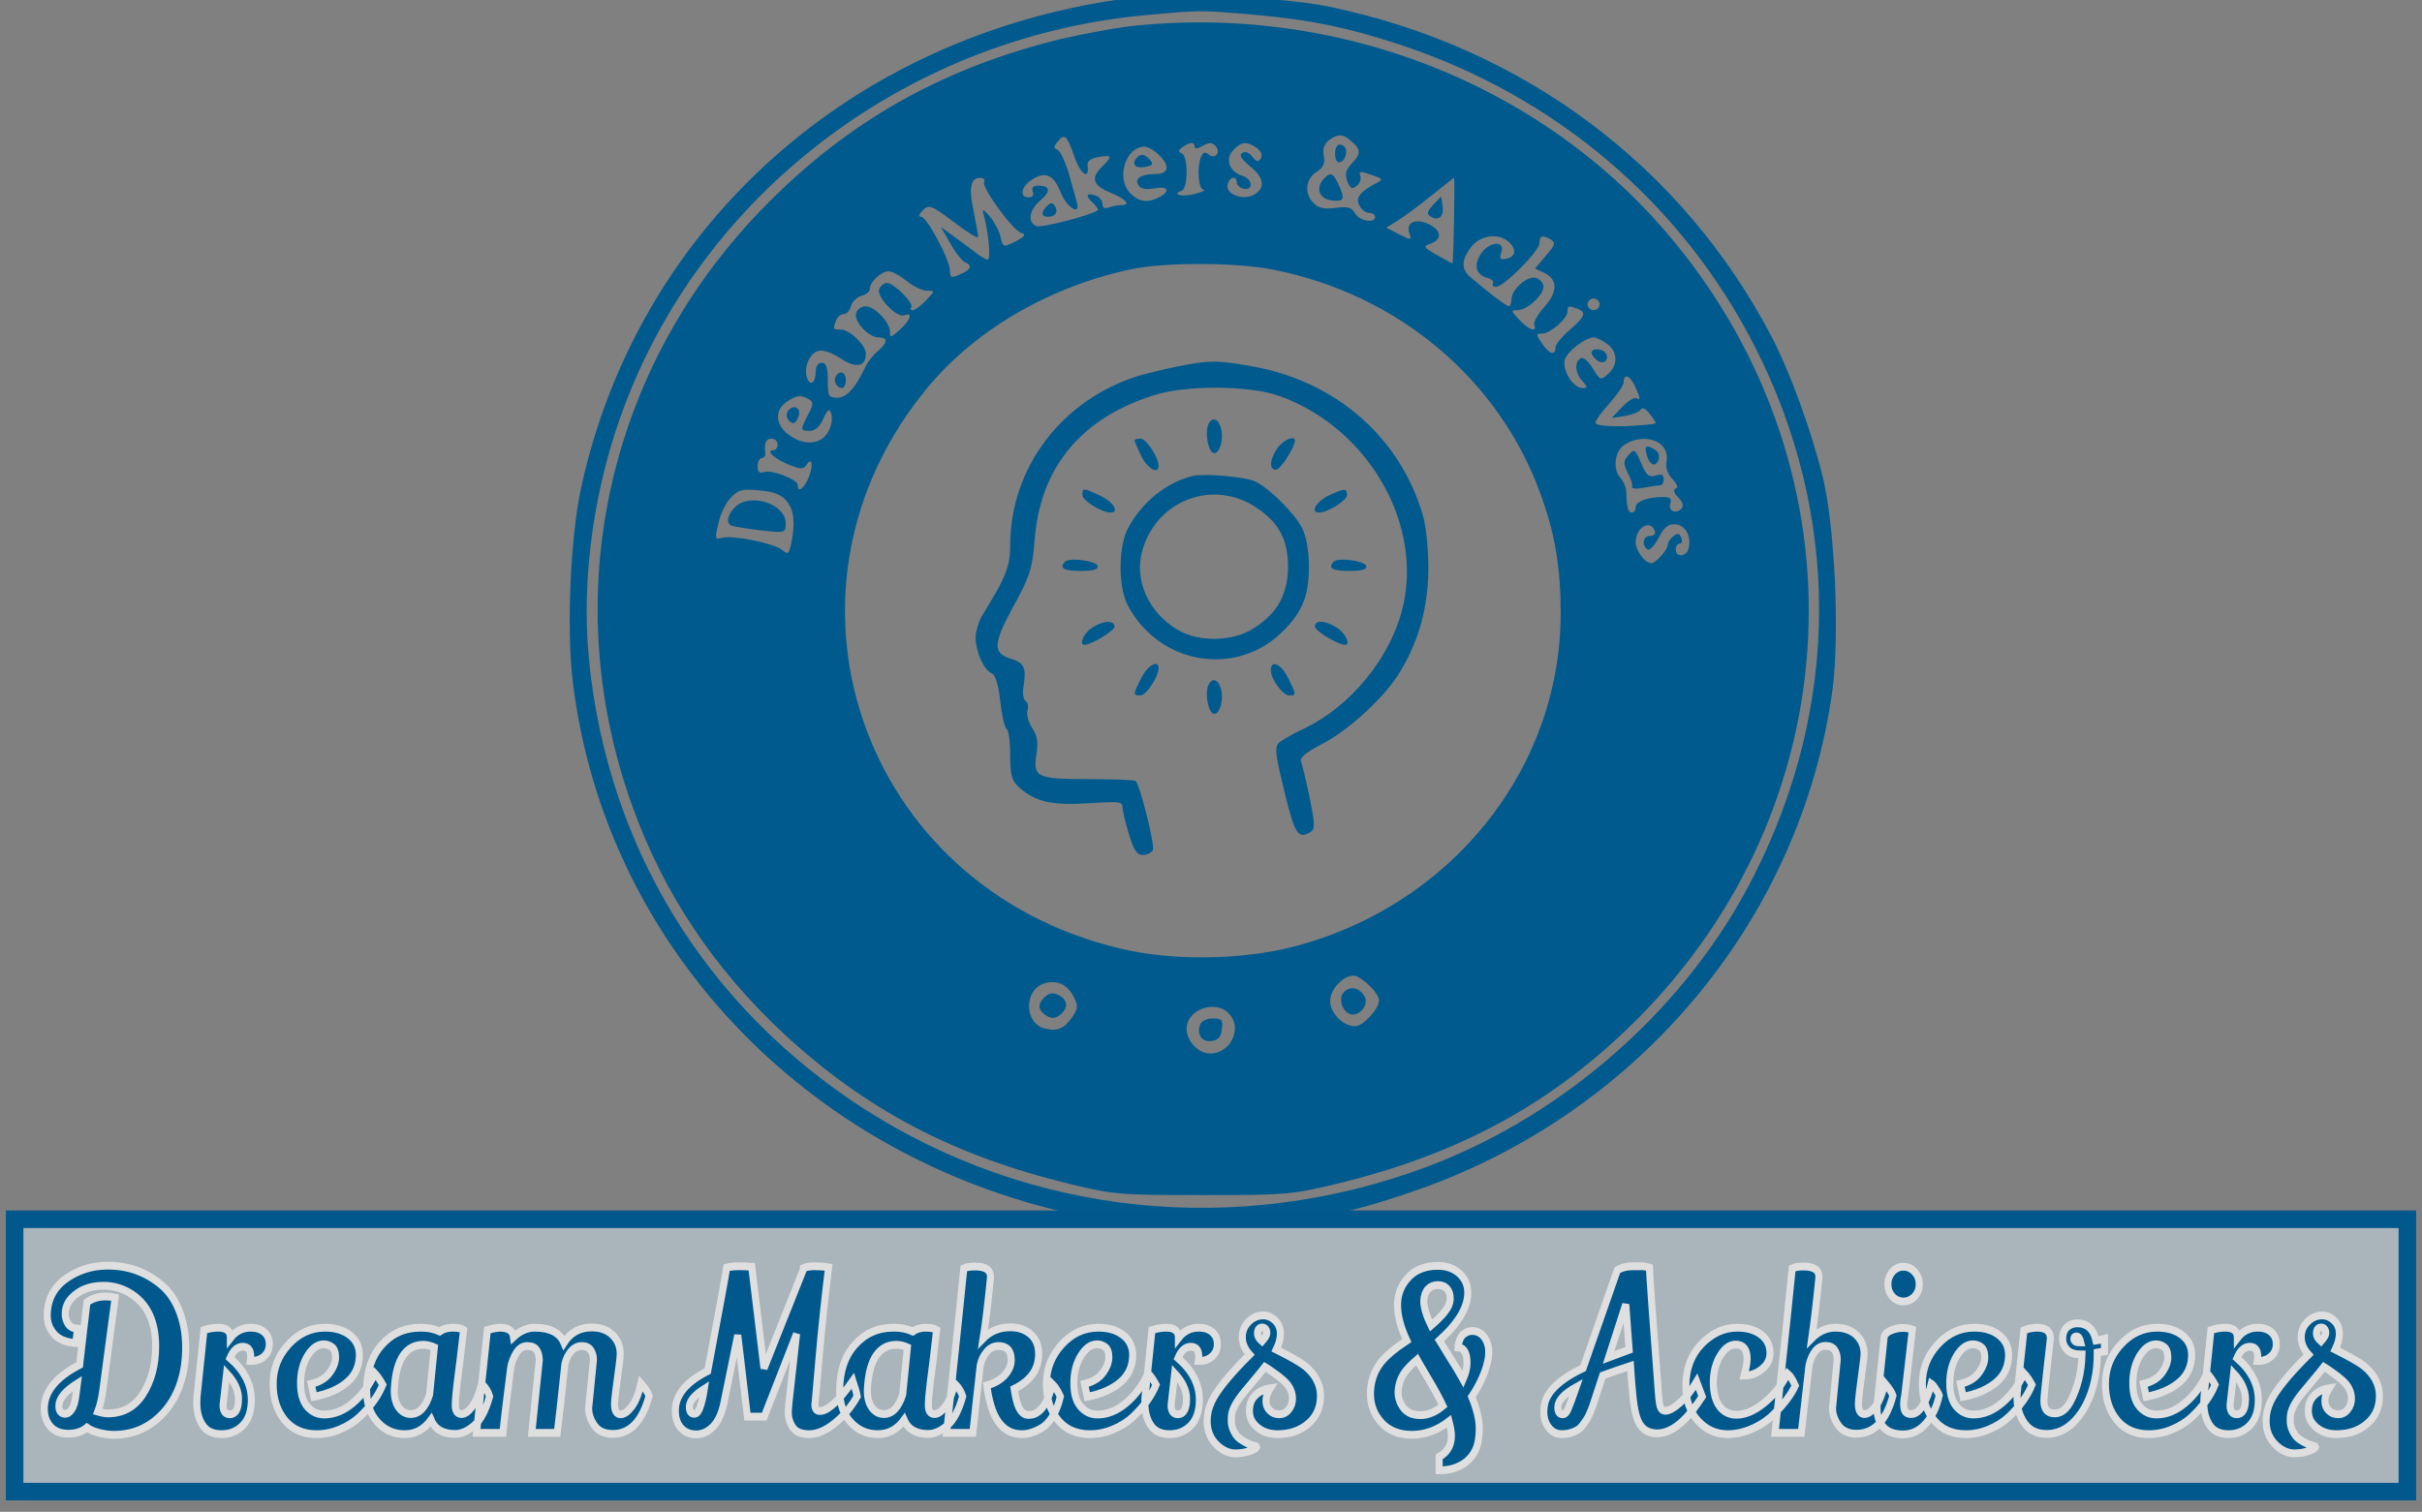<?xml version="1.0" encoding="utf-8"?>
<svg viewBox="0 0 827.605 516.692" xmlns="http://www.w3.org/2000/svg">
  <rect x="0" y="0" width="827.605" height="516.692" fill="#808080" stroke="none"/>
  <g transform="matrix(0.137, 0, 0, -0.133, 47.904, 560.872)" fill="#000000" stroke="none" style="">
    <path d="M2419 4215 c-668 -109 -1180 -595 -1319 -1250 -27 -128 -37 -365 -21 -500 79 -672 577 -1217 1249 -1368 84 -18 128 -21 322 -21 249 -1 324 10 512 75 568 195 980 699 1059 1294 18 142 6 415 -24 545 -29 121 -81 268 -126 358 -223 442 -622 749 -1106 852 -131 28 -419 36 -546 15z m350 -35 c146 -13 241 -33 371 -77 390 -132 705 -408 887 -776 215 -435 214 -922 -3 -1362 -164 -334 -468 -612 -814 -746 -472 -182 -988 -127 -1405 149 -396 263 -641 676 -686 1158 -19 208 13 443 90 651 205 557 719 950 1308 1002 128 12 128 12 252 1z" style="fill: rgb(0, 90, 142);"/>
    <path d="M2463 4149 c-39 -5 -116 -20 -170 -33 -280 -71 -507 -199 -708 -401 -414 -414 -551 -1014 -358 -1568 78 -225 204 -419 379 -587 206 -196 423 -313 715 -386 108 -27 126 -28 329 -28 203 0 221 1 330 28 308 76 540 206 747 417 541 552 582 1406 95 2010 -323 401 -838 609 -1359 548z m-132 -337 c15 -44 37 -58 32 -21 -2 11 7 19 25 22 36 7 38 3 13 -22 -31 -31 -26 -50 19 -69 40 -17 52 -32 26 -32 -8 0 -21 -3 -30 -6 -10 -4 -16 -1 -16 9 0 8 -7 18 -16 21 -24 9 -28 1 -8 -18 9 -9 15 -18 13 -19 -20 -14 -141 -46 -153 -41 -24 9 -19 41 9 66 27 23 25 38 -5 38 -13 0 -17 -5 -14 -15 4 -9 0 -15 -10 -15 -24 0 -19 28 9 46 33 22 54 12 72 -36 16 -39 50 -58 39 -22 -2 9 -12 43 -20 74 -9 31 -22 58 -29 61 -9 3 -9 8 2 21 17 21 22 16 42 -42z m691 41 c23 -20 23 -32 -1 -57 -14 -16 -17 -27 -10 -45 7 -19 12 -21 24 -11 7 6 11 18 8 26 -4 11 0 12 27 2 29 -10 31 -12 14 -21 -41 -22 -54 -39 -43 -58 5 -11 16 -19 24 -19 8 0 15 -4 15 -10 0 -18 -39 -11 -50 9 -8 15 -17 18 -48 14 -28 -4 -43 -1 -55 12 -24 24 -21 62 7 80 17 12 22 22 18 42 -3 18 1 30 13 40 24 17 35 17 57 -4z m-392 -13 c0 -6 8 -5 20 2 15 9 22 10 31 1 16 -16 1 -37 -16 -23 -9 8 -14 6 -19 -6 -11 -28 -7 -84 7 -85 6 0 -3 -5 -22 -10 -31 -9 -61 -2 -33 8 7 3 12 22 12 48 0 25 -5 45 -12 48 -10 4 -9 8 2 16 19 14 30 14 30 1z m155 -3 c11 -9 15 -19 10 -27 -6 -10 -11 -9 -21 4 -7 11 -18 15 -25 10 -9 -5 -3 -15 20 -35 34 -28 38 -54 10 -72 -26 -16 -71 0 -67 24 3 21 23 27 23 7 0 -7 8 -14 18 -16 24 -5 22 25 -3 33 -33 10 -45 43 -24 66 20 22 34 24 59 6z m-245 -17 c29 -29 26 -50 -7 -50 -37 0 -54 -12 -43 -29 5 -9 18 -12 39 -8 35 7 42 -7 12 -23 -29 -15 -49 -12 -71 10 -37 37 -13 120 35 120 8 0 24 -9 35 -20z m-435 -70 c-8 -13 73 -128 94 -132 11 -3 7 -9 -15 -21 -32 -16 -32 -16 -38 11 -3 15 -15 38 -26 52 -18 21 -21 22 -16 5 12 -47 18 -115 10 -115 -5 0 -20 9 -34 21 -14 11 -38 29 -54 41 l-29 22 24 -43 c13 -24 30 -46 37 -48 19 -8 14 -19 -13 -31 -22 -10 -25 -9 -25 8 0 29 -58 140 -72 140 -8 0 -6 6 4 17 16 15 21 13 78 -31 33 -26 60 -43 60 -38 0 5 -5 34 -11 65 -13 62 -8 87 16 87 9 0 13 -5 10 -10z m1172 -100 c-1 -60 -3 -110 -4 -110 -1 0 -18 10 -39 22 -34 20 -35 22 -15 29 28 11 27 33 -3 49 -33 17 -59 7 -51 -21 7 -20 6 -20 -25 -4 l-32 17 28 18 c16 10 54 39 84 64 30 25 56 46 57 46 1 0 1 -49 0 -110z m138 -56 c19 -19 15 -38 -9 -42 -14 -3 -17 1 -11 17 10 31 -30 28 -51 -4 -19 -29 -12 -55 16 -62 11 -3 17 -9 14 -14 -3 -5 1 -9 8 -9 19 0 108 92 108 112 0 20 8 22 29 9 12 -8 9 -15 -13 -41 l-27 -33 23 -11 c34 -17 34 -49 0 -88 -16 -18 -27 -39 -25 -45 8 -21 -12 -15 -37 12 -21 23 -22 25 -5 25 24 0 65 38 65 61 0 9 -9 19 -19 22 -22 6 -61 -30 -61 -56 0 -9 -3 -17 -6 -17 -6 0 -49 33 -96 75 -24 20 -23 46 3 79 24 30 69 35 94 10z m-588 -70 c312 -64 564 -283 667 -580 35 -100 49 -185 49 -304 -1 -403 -277 -754 -672 -857 -129 -33 -297 -35 -424 -4 -651 157 -905 923 -480 1446 120 147 303 256 504 300 88 19 263 18 356 -1z m-915 -29 c16 -14 39 -25 51 -25 20 0 20 0 -3 -25 -13 -14 -28 -25 -33 -25 -6 0 -7 3 -4 7 9 9 -43 63 -60 63 -8 0 -16 -7 -20 -16 -7 -19 44 -75 63 -67 22 8 16 -11 -11 -37 -23 -21 -25 -22 -25 -5 0 24 -38 65 -61 65 -9 0 -20 -7 -23 -17 -8 -20 30 -63 56 -63 24 0 23 -13 -3 -36 -12 -10 -25 -28 -30 -39 -25 -55 -47 -80 -70 -80 -22 0 -24 4 -24 45 0 33 -4 45 -15 45 -9 0 -15 -9 -15 -22 0 -28 -13 -40 -21 -19 -10 25 4 64 26 71 12 4 33 -3 57 -19 38 -26 63 -22 63 12 0 22 -40 62 -62 62 -20 0 -21 1 -12 24 3 9 12 16 19 16 7 0 15 9 18 21 3 11 15 23 26 26 12 3 21 11 21 18 0 18 28 45 47 45 8 0 28 -11 45 -25z m1728 -60 c0 -8 -7 -15 -15 -15 -8 0 -15 7 -15 15 0 8 7 15 15 15 8 0 15 -7 15 -15z m-56 -11 c24 -9 20 -21 -19 -55 -19 -17 -35 -37 -35 -45 0 -22 -16 -17 -34 11 -15 23 -15 25 1 25 20 0 63 38 63 57 0 15 2 15 24 7z m74 -90 c27 -19 29 -55 3 -78 -18 -17 -20 -16 -37 13 -10 17 -23 30 -29 28 -18 -6 -17 -38 1 -58 15 -17 15 -19 1 -19 -23 0 -50 45 -44 72 6 22 50 57 72 58 6 0 21 -7 33 -16z m70 -109 c14 -31 15 -38 4 -31 -5 3 -21 -7 -36 -23 l-26 -28 32 5 c18 3 36 10 40 16 5 7 12 4 22 -9 9 -11 15 -22 16 -25 0 -3 -34 -6 -75 -8 -51 -1 -75 2 -75 9 0 6 16 29 35 50 19 22 35 46 35 54 0 23 16 18 28 -10z m-2060 -34 c12 -7 11 -14 -2 -39 -20 -40 -20 -42 4 -42 14 0 25 11 34 31 10 24 15 27 19 15 4 -9 2 -27 -3 -40 -15 -41 -62 -48 -104 -15 -32 25 -34 62 -4 83 25 18 37 19 56 7z m-78 -116 c0 -8 -5 -15 -11 -15 -20 0 3 -22 39 -37 28 -12 36 -12 43 -2 14 24 19 3 7 -29 -12 -31 -28 -43 -28 -21 0 14 -66 40 -84 33 -11 -4 -16 0 -16 15 0 12 5 21 10 21 6 0 10 6 9 13 -3 26 2 37 16 37 8 0 15 -7 15 -15z m2205 -2 c10 -10 15 -26 12 -41 -3 -16 2 -33 15 -46 11 -13 15 -22 8 -24 -7 -3 -5 -11 6 -23 13 -14 14 -23 7 -30 -15 -15 -34 -2 -26 16 3 11 -2 15 -18 15 -40 0 -69 -12 -69 -26 0 -8 -4 -14 -10 -14 -9 0 -12 11 -14 58 -1 9 -7 23 -13 30 -21 22 -16 69 9 86 29 21 72 20 93 -1z m-2183 -143 c19 -23 22 -56 12 -109 -6 -28 -8 -30 -23 -17 -20 17 -124 39 -150 31 -18 -5 -18 -3 -9 37 5 24 19 54 31 66 19 21 29 23 71 19 36 -3 55 -11 68 -27z m2166 -78 c2 -7 -3 -12 -12 -12 -18 0 -22 -25 -6 -35 5 -3 17 10 27 29 12 26 23 36 40 36 26 0 43 -31 35 -62 -5 -22 -32 -24 -32 -3 0 8 4 15 10 15 5 0 7 7 4 15 -5 12 -10 13 -20 4 -8 -6 -14 -16 -14 -22 0 -13 -30 -47 -41 -47 -16 0 -39 32 -39 54 0 38 37 60 48 28z m-713 -1167 c14 -13 25 -30 25 -38 0 -23 -40 -67 -60 -67 -30 0 -62 34 -62 65 0 30 32 65 59 65 7 0 25 -11 38 -25z m-737 -29 c12 -23 11 -31 -3 -52 -20 -30 -37 -38 -68 -30 -51 12 -54 96 -5 115 32 12 61 -1 76 -33z m386 -42 c37 -36 7 -104 -45 -104 -30 0 -59 31 -59 64 0 48 70 75 104 40z" style="fill: rgb(0, 90, 142);"/>
    <path d="M2262 3688 c-16 -16 -15 -28 2 -28 19 0 27 13 17 28 -5 9 -10 9 -19 0z" style="fill: rgb(0, 90, 142);"/>
    <path d="M2987 3844 c-11 -11 -8 -44 3 -44 15 0 24 30 13 41 -5 5 -12 6 -16 3z" style="fill: rgb(0, 90, 142);"/>
    <path d="M2950 3755 c-19 -23 -8 -50 23 -53 30 -4 33 4 15 43 -13 29 -21 31 -38 10z" style="fill: rgb(0, 90, 142);"/>
    <path d="M2487 3813 c-16 -16 -6 -30 18 -25 20 3 23 7 14 18 -13 15 -22 17 -32 7z" style="fill: rgb(0, 90, 142);"/>
    <path d="M3225 3691 c-16 -19 -17 -24 -5 -31 19 -12 33 2 28 30 l-3 22 -20 -21z" style="fill: rgb(0, 90, 142);"/>
    <path d="M2585 3275 c-33 -7 -75 -18 -93 -23 -192 -61 -321 -235 -322 -434 0 -45 -7 -69 -31 -115 -18 -32 -35 -62 -39 -68 -4 -5 -11 -24 -15 -42 -7 -35 16 -97 40 -107 8 -3 16 -30 20 -70 4 -37 11 -69 16 -72 5 -3 9 -33 9 -68 0 -52 4 -66 23 -83 41 -37 82 -46 173 -40 72 5 84 4 84 -9 0 -9 7 -40 16 -70 12 -42 20 -54 35 -54 11 0 22 6 25 13 5 13 -32 166 -43 177 -2 3 -56 5 -119 5 -130 0 -138 5 -128 68 4 27 1 45 -11 63 -9 14 -15 35 -12 45 3 10 1 22 -5 25 -6 4 -8 23 -4 43 6 42 0 56 -32 65 -46 15 -45 38 5 133 42 79 48 97 54 174 14 184 115 311 296 370 80 27 239 26 313 -1 225 -82 365 -336 306 -556 -33 -124 -131 -244 -241 -298 -33 -16 -63 -34 -67 -40 -9 -12 -5 -36 19 -136 23 -96 32 -110 62 -91 12 8 11 21 -2 88 -9 44 -19 86 -22 94 -3 9 13 23 52 44 66 34 160 123 196 187 47 80 69 165 70 263 0 50 -6 110 -13 135 -55 200 -215 346 -423 385 -91 17 -110 17 -192 0z" style="fill: rgb(0, 90, 142);"/>
    <path d="M2664 3126 c-9 -22 0 -69 13 -73 15 -5 27 38 18 66 -7 24 -23 27 -31 7z" style="fill: rgb(0, 90, 142);"/>
    <path d="M2480 3085 c0 -2 8 -20 17 -40 16 -33 43 -48 43 -25 0 22 -31 70 -45 70 -8 0 -15 -2 -15 -5z" style="fill: rgb(0, 90, 142);"/>
    <path d="M2836 3065 c-19 -29 -21 -55 -3 -55 11 0 47 58 47 75 0 15 -30 1 -44 -20z" style="fill: rgb(0, 90, 142);"/>
    <path d="M2625 2994 c-66 -17 -126 -67 -161 -134 -25 -48 -25 -153 0 -200 77 -148 263 -183 379 -72 54 52 72 95 72 172 0 40 -6 78 -17 100 -18 37 -79 100 -115 119 -25 13 -128 22 -158 15z m160 -82 c56 -39 78 -82 78 -153 -1 -70 -27 -118 -85 -156 -52 -35 -138 -37 -191 -4 -73 45 -109 129 -87 205 36 129 178 183 285 108z" style="fill: rgb(0, 90, 142);"/>
    <path d="M2350 2945 c0 -14 48 -45 70 -45 23 0 8 27 -25 43 -43 21 -45 21 -45 2z" style="fill: rgb(0, 90, 142);"/>
    <path d="M2963 2943 c-31 -16 -45 -43 -23 -43 22 0 70 31 70 45 0 18 -6 18 -47 -2z" style="fill: rgb(0, 90, 142);"/>
    <path d="M2307 2774 c-16 -17 -4 -24 39 -24 32 0 44 4 42 13 -5 13 -69 22 -81 11z" style="fill: rgb(0, 90, 142);"/>
    <path d="M2977 2774 c-16 -17 -4 -24 39 -24 32 0 44 4 42 13 -5 13 -69 22 -81 11z" style="fill: rgb(0, 90, 142);"/>
    <path d="M2373 2603 c-20 -13 -32 -43 -18 -43 17 0 75 36 75 47 0 17 -30 16 -57 -4z" style="fill: rgb(0, 90, 142);"/>
    <path d="M2930 2607 c0 -11 58 -47 75 -47 15 0 1 30 -20 44 -29 19 -55 21 -55 3z" style="fill: rgb(0, 90, 142);"/>
    <path d="M2497 2475 c-21 -43 -21 -45 -2 -45 14 0 45 48 45 70 0 23 -27 8 -43 -25z" style="fill: rgb(0, 90, 142);"/>
    <path d="M2820 2495 c0 -23 30 -65 46 -65 18 0 18 2 -3 45 -17 36 -43 48 -43 20z" style="fill: rgb(0, 90, 142);"/>
    <path d="M2664 2456 c-9 -22 0 -69 13 -73 15 -5 27 38 18 66 -7 24 -23 27 -31 7z" style="fill: rgb(0, 90, 142);"/>
    <path d="M1735 3250 c-7 -12 2 -30 16 -30 5 0 9 9 9 20 0 21 -15 27 -25 10z" style="fill: rgb(0, 90, 142);"/>
    <path d="M3620 3311 c0 -5 6 -14 14 -20 16 -13 32 2 21 19 -8 12 -35 13 -35 1z" style="fill: rgb(0, 90, 142);"/>
    <path d="M1615 3160 c-7 -11 2 -30 14 -30 5 0 11 9 14 20 5 21 -16 29 -28 10z" style="fill: rgb(0, 90, 142);"/>
    <path d="M3757 3050 c7 -28 22 -35 30 -15 3 10 0 21 -8 26 -22 14 -28 11 -22 -11z" style="fill: rgb(0, 90, 142);"/>
    <path d="M3710 3045 c-11 -13 -10 -21 0 -43 8 -15 13 -31 11 -36 -1 -5 12 -6 30 -2 17 3 35 6 40 6 5 0 9 7 9 16 0 11 -6 14 -20 9 -17 -5 -23 0 -35 29 -17 41 -18 41 -35 21z" style="fill: rgb(0, 90, 142);"/>
    <path d="M1488 2918 c-22 -19 -29 -45 -13 -52 7 -2 41 -8 74 -12 61 -7 61 -6 61 19 0 47 -82 77 -122 45z" style="fill: rgb(0, 90, 142);"/>
    <path d="M3001 1666 c-15 -17 1 -56 23 -56 23 0 41 30 29 48 -14 23 -37 26 -52 8z" style="fill: rgb(0, 90, 142);"/>
    <path d="M2255 1654 c-18 -19 -16 -33 7 -48 12 -7 21 -6 32 3 22 18 20 38 -3 51 -15 7 -24 6 -36 -6z" style="fill: rgb(0, 90, 142);"/>
    <path d="M2644 1585 c-10 -25 4 -47 28 -43 17 2 24 11 26 31 3 23 0 27 -23 27 -14 0 -28 -7 -31 -15z" style="fill: rgb(0, 90, 142);"/>
  </g>
  <rect y="416.703" width="817.605" height="93.085" style="fill: rgba(217, 239, 254, 0.47); stroke-width: 6px; stroke: rgb(0, 88, 141);" x="5"/>
  <path d="M 121.715 400.41 C 121.715 398.417 122.582 396.85 124.315 395.71 C 126.055 394.57 128.055 394 130.315 394 C 133.208 394 135.745 394.83 137.925 396.49 C 139.012 397.33 139.852 398.447 140.445 399.84 C 141.045 401.227 141.345 402.76 141.345 404.44 C 141.345 407.747 140.402 410.437 138.515 412.51 C 136.555 414.617 134.102 415.67 131.155 415.67 C 130.502 415.67 129.808 415.587 129.075 415.42 C 128.348 415.253 127.772 415.03 127.345 414.75 C 126.652 415.27 125.768 415.53 124.695 415.53 C 123.622 415.53 122.788 415.233 122.195 414.64 C 121.595 414.04 121.295 413.273 121.295 412.34 C 121.295 410.14 122.965 408.263 126.305 406.71 C 126.398 405.93 126.535 404.87 126.715 403.53 C 126.888 402.197 127.028 401.12 127.135 400.3 C 127.235 399.48 127.305 398.94 127.345 398.68 C 128.112 398.193 128.998 397.95 130.005 397.95 C 130.472 397.95 130.918 397.997 131.345 398.09 L 129.585 410.04 C 129.418 411.107 129.185 411.993 128.885 412.7 C 129.465 412.853 129.932 412.93 130.285 412.93 C 132.432 412.93 134.092 412.117 135.265 410.49 C 136.478 408.79 137.085 406.737 137.085 404.33 C 137.085 401.25 135.975 399.04 133.755 397.7 C 132.522 396.953 131.168 396.58 129.695 396.58 C 127.808 396.58 126.315 397.093 125.215 398.12 C 124.582 398.693 124.265 399.393 124.265 400.22 C 124.265 400.647 124.395 401.05 124.655 401.43 C 124.915 401.817 125.372 402.037 126.025 402.09 L 125.745 403.91 C 124.385 403.837 123.372 403.46 122.705 402.78 C 122.045 402.1 121.715 401.31 121.715 400.41 Z M 123.365 411.98 C 123.365 412.647 123.682 412.98 124.315 412.98 C 124.582 412.98 124.858 412.81 125.145 412.47 C 125.432 412.123 125.632 411.577 125.745 410.83 L 125.995 409.09 C 124.242 410.083 123.365 411.047 123.365 411.98 ZM 150.561 405.62 C 150.561 404.8 150.184 404.39 149.431 404.39 C 148.677 404.39 148.074 404.873 147.621 405.84 C 149.641 407.427 150.651 409.21 150.651 411.19 C 150.651 412.63 150.247 413.723 149.441 414.47 C 148.641 415.217 147.634 415.59 146.421 415.59 C 145.207 415.59 144.321 415.21 143.761 414.45 C 143.201 413.697 142.921 412.74 142.921 411.58 C 142.921 411.227 142.931 410.967 142.951 410.8 L 143.931 402.26 C 144.604 402.053 145.284 401.95 145.971 401.95 C 147.111 401.95 147.681 402.37 147.681 403.21 L 147.681 403.27 C 148.427 402.39 149.381 401.95 150.541 401.95 C 151.381 401.95 152.034 402.143 152.501 402.53 C 152.967 402.91 153.201 403.417 153.201 404.05 C 153.201 404.683 152.961 405.203 152.481 405.61 C 152.007 406.01 151.387 406.21 150.621 406.21 C 150.581 406.21 150.544 406.21 150.511 406.21 C 150.544 406.003 150.561 405.807 150.561 405.62 Z M 148.831 411.05 C 148.831 409.97 148.271 408.887 147.151 407.8 C 146.811 410.493 146.641 411.847 146.641 411.86 C 146.641 412.647 146.961 413.04 147.601 413.04 C 148.421 413.04 148.831 412.377 148.831 411.05 ZM 159.143 409.15 C 160.303 408.903 161.167 408.437 161.733 407.75 C 162.307 407.057 162.593 406.39 162.593 405.75 C 162.593 405.103 162.42 404.663 162.073 404.43 C 161.727 404.197 161.347 404.08 160.933 404.08 C 160.06 404.08 159.29 404.57 158.623 405.55 C 157.963 406.53 157.633 407.697 157.633 409.05 C 157.633 410.403 157.957 411.41 158.603 412.07 C 159.243 412.737 160.04 413.07 160.993 413.07 C 162.393 413.07 163.737 412.583 165.023 411.61 C 166.31 410.643 167.357 409.373 168.163 407.8 C 168.57 408.193 168.943 408.68 169.283 409.26 C 168.663 410.66 167.57 412.033 166.003 413.38 C 165.223 414.033 164.297 414.563 163.223 414.97 C 162.15 415.383 161.043 415.59 159.903 415.59 C 158.037 415.59 156.56 415.02 155.473 413.88 C 154.32 412.647 153.743 411.07 153.743 409.15 C 153.743 407.223 154.467 405.543 155.913 404.11 C 157.36 402.67 159.09 401.95 161.103 401.95 C 162.543 401.95 163.71 402.263 164.603 402.89 C 165.503 403.517 165.96 404.36 165.973 405.42 C 165.973 406.86 165.4 408.027 164.253 408.92 C 163.107 409.82 161.533 410.447 159.533 410.8 L 159.143 409.15 ZM 179.537 415.56 C 177.824 415.56 176.687 414.963 176.127 413.77 C 175.154 414.983 173.907 415.59 172.387 415.59 C 170.867 415.59 169.587 415.077 168.547 414.05 C 167.514 413.023 166.997 411.67 166.997 409.99 C 166.997 407.543 167.717 405.593 169.157 404.14 C 170.591 402.68 172.411 401.95 174.617 401.95 C 174.671 401.95 174.724 401.95 174.777 401.95 C 175.711 401.95 176.571 402.11 177.357 402.43 C 177.864 402.11 178.474 401.95 179.187 401.95 C 179.907 401.95 180.427 402.043 180.747 402.23 C 180.581 403.61 180.404 404.97 180.217 406.31 C 180.031 407.643 179.897 408.59 179.817 409.15 C 179.651 410.417 179.567 411.33 179.567 411.89 C 179.567 412.637 179.867 413.01 180.467 413.01 C 180.934 413.01 181.427 412.697 181.947 412.07 C 182.474 411.45 182.931 410.467 183.317 409.12 C 183.864 409.607 184.237 410.147 184.437 410.74 C 183.897 412.513 183.171 413.76 182.257 414.48 C 181.344 415.2 180.437 415.56 179.537 415.56 Z M 175.037 404.14 C 173.837 404.14 172.887 404.59 172.187 405.49 C 171.487 406.397 171.074 407.747 170.947 409.54 C 170.927 409.707 170.917 409.867 170.917 410.02 C 170.917 410.933 171.137 411.66 171.577 412.2 C 172.017 412.74 172.581 413.01 173.267 413.01 C 174.447 413.01 175.334 412.18 175.927 410.52 L 176.597 404.47 C 176.057 404.25 175.537 404.14 175.037 404.14 ZM 194.027 415.42 L 190.417 415.42 L 191.477 406.12 C 191.477 405.6 191.353 405.167 191.107 404.82 C 190.853 404.473 190.41 404.3 189.777 404.3 C 189.137 404.3 188.613 404.603 188.207 405.21 C 187.793 405.817 187.53 406.457 187.417 407.13 C 186.763 411.777 186.4 414.54 186.327 415.42 L 182.577 415.42 L 184.117 402.26 C 184.903 402.053 185.5 401.95 185.907 401.95 C 187.087 401.95 187.73 402.343 187.837 403.13 C 188.757 402.343 189.757 401.95 190.837 401.95 C 193.003 401.95 194.383 402.593 194.977 403.88 C 195.897 402.573 197.203 401.92 198.897 401.92 C 200.15 401.92 201.14 402.243 201.867 402.89 C 202.593 403.537 202.957 404.343 202.957 405.31 C 202.957 405.59 202.903 406.087 202.797 406.8 C 202.363 409.6 202.147 411.24 202.147 411.72 C 202.147 412.6 202.437 413.04 203.017 413.04 C 203.503 413.04 204.02 412.717 204.567 412.07 C 205.12 411.43 205.563 410.437 205.897 409.09 C 206.537 409.763 206.92 410.297 207.047 410.69 C 206.08 413.937 204.363 415.56 201.897 415.56 C 200.737 415.56 199.877 415.207 199.317 414.5 C 198.757 413.787 198.477 413.04 198.477 412.26 L 199.157 406.07 C 199.157 405.563 199.023 405.143 198.757 404.81 C 198.497 404.47 198.083 404.3 197.517 404.3 C 196.943 404.3 196.443 404.517 196.017 404.95 C 195.59 405.377 195.29 405.927 195.117 406.6 C 194.557 411.34 194.193 414.28 194.027 415.42 ZM 228.94 394.45 L 228.94 394.31 C 229.333 394.157 229.883 394.08 230.59 394.08 C 231.303 394.08 231.94 394.127 232.5 394.22 C 231.92 398.513 231.467 402.403 231.14 405.89 C 230.813 409.37 230.637 411.203 230.61 411.39 C 230.577 411.577 230.56 411.743 230.56 411.89 C 230.58 412.377 230.813 412.62 231.26 412.62 C 232.38 412.62 233.94 411.333 235.94 408.76 C 236.293 409.747 236.5 410.407 236.56 410.74 C 235.66 412.16 234.58 413.323 233.32 414.23 C 232.06 415.137 230.87 415.59 229.75 415.59 C 228.63 415.59 227.857 415.3 227.43 414.72 C 226.997 414.14 226.78 413.497 226.78 412.79 C 226.78 412.623 226.803 412.297 226.85 411.81 C 226.897 411.323 227.267 408.3 227.96 402.74 L 223.37 413.35 L 220.99 413.35 L 219.62 402.9 L 217.66 411.58 C 217.34 412.967 216.82 413.987 216.1 414.64 C 215.38 415.293 214.593 415.62 213.74 415.62 C 212.88 415.62 212.18 415.367 211.64 414.86 C 211.06 414.32 210.77 413.553 210.77 412.56 C 210.77 410.587 212.3 408.9 215.36 407.5 C 217.02 399.527 217.917 395.11 218.05 394.25 C 218.497 394.137 219.097 394.08 219.85 394.08 C 220.61 394.08 221.13 394.1 221.41 394.14 L 221.6 394.14 L 223.34 407.16 L 228.94 394.45 Z M 212.76 412.09 C 212.76 412.683 212.993 412.98 213.46 412.98 C 213.773 412.98 214.033 412.73 214.24 412.23 C 214.5 411.61 214.713 410.797 214.88 409.79 C 213.467 410.597 212.76 411.363 212.76 412.09 ZM 246.613 415.56 C 244.9 415.56 243.763 414.963 243.203 413.77 C 242.23 414.983 240.983 415.59 239.463 415.59 C 237.943 415.59 236.663 415.077 235.623 414.05 C 234.59 413.023 234.073 411.67 234.073 409.99 C 234.073 407.543 234.793 405.593 236.233 404.14 C 237.667 402.68 239.487 401.95 241.693 401.95 C 241.747 401.95 241.8 401.95 241.853 401.95 C 242.787 401.95 243.647 402.11 244.433 402.43 C 244.94 402.11 245.55 401.95 246.263 401.95 C 246.983 401.95 247.503 402.043 247.823 402.23 C 247.657 403.61 247.48 404.97 247.293 406.31 C 247.107 407.643 246.973 408.59 246.893 409.15 C 246.727 410.417 246.643 411.33 246.643 411.89 C 246.643 412.637 246.943 413.01 247.543 413.01 C 248.01 413.01 248.503 412.697 249.023 412.07 C 249.55 411.45 250.007 410.467 250.393 409.12 C 250.94 409.607 251.313 410.147 251.513 410.74 C 250.973 412.513 250.247 413.76 249.333 414.48 C 248.42 415.2 247.513 415.56 246.613 415.56 Z M 242.113 404.14 C 240.913 404.14 239.963 404.59 239.263 405.49 C 238.563 406.397 238.15 407.747 238.023 409.54 C 238.003 409.707 237.993 409.867 237.993 410.02 C 237.993 410.933 238.213 411.66 238.653 412.2 C 239.093 412.74 239.657 413.01 240.343 413.01 C 241.523 413.01 242.41 412.18 243.003 410.52 L 243.673 404.47 C 243.133 404.25 242.613 404.14 242.113 404.14 ZM 262.283 405.34 C 262.283 407.28 261.126 408.763 258.813 409.79 C 258.866 410.13 258.949 410.533 259.063 411 C 259.396 412.38 259.956 413.087 260.743 413.12 C 260.796 413.12 260.853 413.12 260.913 413.12 C 262.406 413.12 263.516 411.807 264.243 409.18 C 264.636 409.533 265.009 410.063 265.363 410.77 C 265.103 411.777 264.733 412.627 264.253 413.32 C 263.779 414.013 263.263 414.507 262.703 414.8 C 261.709 415.327 260.776 415.59 259.903 415.59 C 257.849 415.59 256.413 414.44 255.593 412.14 C 255.273 411.227 255.056 410.293 254.943 409.34 C 256.009 409.08 256.849 408.647 257.463 408.04 C 258.083 407.433 258.393 406.787 258.393 406.1 C 258.393 404.9 257.793 404.3 256.593 404.3 C 255.939 404.3 255.379 404.55 254.913 405.05 C 254.446 405.543 254.139 406.133 253.993 406.82 C 253.879 407.773 253.696 409.273 253.443 411.32 C 253.196 413.36 253.033 414.727 252.953 415.42 L 249.233 415.42 C 250.579 403.98 251.393 396.953 251.673 394.34 C 252.059 394.187 252.589 394.11 253.263 394.11 C 254.723 394.11 255.453 394.54 255.453 395.4 L 255.453 395.57 C 255.079 398.95 254.733 401.533 254.413 403.32 C 255.439 402.373 256.726 401.9 258.273 401.9 C 259.433 401.9 260.389 402.197 261.143 402.79 C 261.903 403.39 262.283 404.24 262.283 405.34 ZM 268.786 409.15 C 269.946 408.903 270.81 408.437 271.376 407.75 C 271.95 407.057 272.236 406.39 272.236 405.75 C 272.236 405.103 272.063 404.663 271.716 404.43 C 271.37 404.197 270.99 404.08 270.576 404.08 C 269.703 404.08 268.933 404.57 268.266 405.55 C 267.606 406.53 267.276 407.697 267.276 409.05 C 267.276 410.403 267.6 411.41 268.246 412.07 C 268.886 412.737 269.683 413.07 270.636 413.07 C 272.036 413.07 273.38 412.583 274.666 411.61 C 275.953 410.643 277 409.373 277.806 407.8 C 278.213 408.193 278.586 408.68 278.926 409.26 C 278.306 410.66 277.213 412.033 275.646 413.38 C 274.866 414.033 273.94 414.563 272.866 414.97 C 271.793 415.383 270.686 415.59 269.546 415.59 C 267.68 415.59 266.203 415.02 265.116 413.88 C 263.963 412.647 263.386 411.07 263.386 409.15 C 263.386 407.223 264.11 405.543 265.556 404.11 C 267.003 402.67 268.733 401.95 270.746 401.95 C 272.186 401.95 273.353 402.263 274.246 402.89 C 275.146 403.517 275.603 404.36 275.616 405.42 C 275.616 406.86 275.043 408.027 273.896 408.92 C 272.75 409.82 271.176 410.447 269.176 410.8 L 268.786 409.15 ZM 284.981 405.62 C 284.981 404.8 284.604 404.39 283.851 404.39 C 283.097 404.39 282.494 404.873 282.041 405.84 C 284.061 407.427 285.071 409.21 285.071 411.19 C 285.071 412.63 284.667 413.723 283.861 414.47 C 283.061 415.217 282.054 415.59 280.841 415.59 C 279.627 415.59 278.741 415.21 278.181 414.45 C 277.621 413.697 277.341 412.74 277.341 411.58 C 277.341 411.227 277.351 410.967 277.371 410.8 L 278.351 402.26 C 279.024 402.053 279.704 401.95 280.391 401.95 C 281.531 401.95 282.101 402.37 282.101 403.21 L 282.101 403.27 C 282.847 402.39 283.801 401.95 284.961 401.95 C 285.801 401.95 286.454 402.143 286.921 402.53 C 287.387 402.91 287.621 403.417 287.621 404.05 C 287.621 404.683 287.381 405.203 286.901 405.61 C 286.427 406.01 285.807 406.21 285.041 406.21 C 285.001 406.21 284.964 406.21 284.931 406.21 C 284.964 406.003 284.981 405.807 284.981 405.62 Z M 283.251 411.05 C 283.251 409.97 282.691 408.887 281.571 407.8 C 281.231 410.493 281.061 411.847 281.061 411.86 C 281.061 412.647 281.381 413.04 282.021 413.04 C 282.841 413.04 283.251 412.377 283.251 411.05 ZM 300.033 406.85 C 301.506 407.937 302.243 409.217 302.243 410.69 C 302.243 412.163 301.666 413.347 300.513 414.24 C 299.353 415.14 297.896 415.59 296.143 415.59 C 295.003 415.59 294.056 415.303 293.303 414.73 C 292.543 414.163 292.163 413.46 292.163 412.62 C 292.163 411.78 292.443 411.113 293.003 410.62 C 293.563 410.127 294.263 409.823 295.103 409.71 C 294.71 410.27 294.513 410.807 294.513 411.32 C 294.513 411.833 294.693 412.247 295.053 412.56 C 295.406 412.88 295.853 413.04 296.393 413.04 C 296.933 413.04 297.38 412.84 297.733 412.44 C 298.093 412.04 298.273 411.577 298.273 411.05 C 298.273 410.19 297.87 409.427 297.063 408.76 C 296.576 408.367 296.053 407.997 295.493 407.65 C 294.933 407.303 294.636 407.12 294.603 407.1 C 294.53 407.047 294.453 407 294.373 406.96 C 294.04 407.353 293.556 407.89 292.923 408.57 C 292.29 409.257 291.786 409.803 291.413 410.21 C 290.366 411.35 289.776 412.303 289.643 413.07 C 289.61 413.217 289.593 413.5 289.593 413.92 C 289.593 414.34 289.716 414.773 289.963 415.22 C 290.216 415.673 290.52 416.01 290.873 416.23 C 291.233 416.457 291.583 416.64 291.923 416.78 C 292.27 416.92 292.57 417.017 292.823 417.07 C 293.076 417.13 293.203 417.167 293.203 417.18 C 293.203 417.313 292.996 417.463 292.583 417.63 C 291.816 417.91 291.02 418.05 290.193 418.05 C 289.36 418.05 288.553 417.753 287.773 417.16 C 286.706 416.333 286.173 415.24 286.173 413.88 C 286.173 413.04 286.386 412.21 286.813 411.39 C 287.58 409.93 289.373 407.933 292.193 405.4 C 291.5 404.707 291.153 403.967 291.153 403.18 C 291.153 402.4 291.45 401.74 292.043 401.2 C 292.63 400.653 293.323 400.38 294.123 400.38 C 294.85 400.38 295.486 400.67 296.033 401.25 C 296.386 401.643 296.563 402.14 296.563 402.74 C 296.563 403.333 296.366 404.003 295.973 404.75 C 297.973 405.65 299.326 406.35 300.033 406.85 Z M 293.953 403.69 C 294.406 403.223 294.633 402.887 294.633 402.68 C 294.633 402.213 294.426 401.96 294.013 401.92 C 293.546 401.92 293.313 402.183 293.313 402.71 C 293.313 403.023 293.526 403.35 293.953 403.69 ZM 320.807 415.78 C 320.807 415.333 320.694 414.72 320.467 413.94 C 318.807 415.093 317.057 415.67 315.217 415.67 C 313.384 415.67 311.944 415.153 310.897 414.12 C 309.85 413.08 309.327 411.853 309.327 410.44 C 309.327 408.907 309.82 407.56 310.807 406.4 C 311.554 405.547 312.777 404.613 314.477 403.6 C 313.604 401.907 313.167 400.387 313.167 399.04 C 313.167 397.693 313.67 396.523 314.677 395.53 C 315.684 394.53 317.084 394.03 318.877 394.03 C 320.124 394.03 321.144 394.357 321.937 395.01 C 322.73 395.663 323.127 396.483 323.127 397.47 C 323.127 399.357 321.784 401.393 319.097 403.58 C 319.284 403.873 319.787 404.61 320.607 405.79 C 321.434 406.963 322.05 407.887 322.457 408.56 C 322.83 407.793 323.017 407.093 323.017 406.46 C 323.017 405.173 322.587 404.51 321.727 404.47 C 321.727 404.343 321.774 404.13 321.867 403.83 C 321.96 403.53 322.074 403.287 322.207 403.1 C 322.34 402.913 322.547 402.747 322.827 402.6 C 323.107 402.447 323.424 402.37 323.777 402.37 C 324.45 402.37 325.004 402.627 325.437 403.14 C 325.877 403.653 326.097 404.303 326.097 405.09 C 326.097 405.37 326.07 405.66 326.017 405.96 C 325.697 407.507 324.92 409.12 323.687 410.8 C 324.4 412.367 324.757 413.717 324.757 414.85 C 324.757 415.977 324.58 416.893 324.227 417.6 C 323.607 418.8 322.524 419.603 320.977 420.01 C 320.45 420.143 319.927 420.21 319.407 420.21 L 319.067 420.21 L 319.067 418.5 C 320.227 417.92 320.807 417.013 320.807 415.78 Z M 318.887 396.49 C 318.32 396.49 317.854 396.663 317.487 397.01 C 317.127 397.357 316.927 397.857 316.887 398.51 C 316.887 399.33 317.234 400.383 317.927 401.67 C 318.687 401.077 319.31 400.517 319.797 399.99 C 320.357 399.357 320.637 398.773 320.637 398.24 C 320.637 397.707 320.497 397.293 320.217 397 C 319.904 396.66 319.46 396.49 318.887 396.49 Z M 313.277 409.82 L 313.247 410.16 C 313.247 410.94 313.507 411.633 314.027 412.24 C 314.554 412.847 315.354 413.15 316.427 413.15 C 317.5 413.15 318.56 412.75 319.607 411.95 C 319.06 410.923 318.424 409.86 317.697 408.76 C 316.97 407.653 316.487 406.913 316.247 406.54 L 315.937 406.04 C 314.944 406.807 314.27 407.47 313.917 408.03 C 313.564 408.59 313.35 409.187 313.277 409.82 ZM 349.976 415.48 C 348.936 415.48 348.149 415.137 347.616 414.45 C 347.082 413.77 346.722 412.497 346.536 410.63 C 346.422 409.663 346.309 408.403 346.196 406.85 C 344.889 407.243 343.576 407.653 342.256 408.08 L 341.296 410.72 C 341.109 411.22 340.979 411.577 340.906 411.79 C 340.832 412.01 340.699 412.333 340.506 412.76 C 340.306 413.187 340.136 413.5 339.996 413.7 C 339.856 413.893 339.659 414.14 339.406 414.44 C 339.159 414.74 338.902 414.953 338.636 415.08 C 337.969 415.42 337.252 415.59 336.486 415.59 C 335.719 415.59 335.099 415.313 334.626 414.76 C 334.146 414.213 333.906 413.537 333.906 412.73 C 333.906 412.51 333.926 412.277 333.966 412.03 C 334.206 410.237 336.042 408.603 339.476 407.13 C 340.449 404.65 342.066 400.47 344.326 394.59 C 344.919 394.25 345.676 394.08 346.596 394.08 C 346.796 394.08 346.989 394.08 347.176 394.08 C 347.362 394.08 347.592 394.08 347.866 394.08 C 348.139 394.08 348.479 394.137 348.886 394.25 C 348.906 395.13 349.336 400.573 350.176 410.58 C 350.249 411.42 350.352 411.963 350.486 412.21 C 350.612 412.463 350.836 412.59 351.156 412.59 C 351.676 412.59 352.372 412.237 353.246 411.53 C 354.112 410.817 354.889 409.93 355.576 408.87 L 356.366 410.77 L 355.696 411.67 C 353.736 414.21 351.829 415.48 349.976 415.48 Z M 346.006 404.78 L 345.526 398.96 L 343.096 405.76 C 344.402 405.313 345.372 404.987 346.006 404.78 Z M 338.496 409.57 C 336.762 410.443 335.896 411.3 335.896 412.14 C 335.896 412.74 336.119 413.04 336.566 413.04 C 336.906 413.04 337.176 412.797 337.376 412.31 C 337.622 411.79 337.996 410.877 338.496 409.57 ZM 362.732 405.93 C 362.732 404.717 362.188 404.11 361.102 404.11 C 360.302 404.11 359.585 404.567 358.952 405.48 C 358.278 406.467 357.942 407.623 357.942 408.95 C 357.942 410.277 358.235 411.3 358.822 412.02 C 359.408 412.74 360.215 413.1 361.242 413.1 C 362.475 413.1 363.778 412.593 365.152 411.58 C 366.525 410.573 367.632 409.323 368.472 407.83 C 368.845 408.11 369.208 408.623 369.562 409.37 C 369.022 410.457 368.015 411.67 366.542 413.01 C 365.775 413.723 364.822 414.32 363.682 414.8 C 362.448 415.327 361.215 415.59 359.982 415.59 C 358.322 415.59 356.918 415.02 355.772 413.88 C 354.625 412.74 354.052 411.257 354.052 409.43 C 354.052 407.21 354.798 405.407 356.292 404.02 C 357.785 402.64 359.455 401.95 361.302 401.95 C 362.742 401.95 363.882 402.25 364.722 402.85 C 365.562 403.443 365.982 404.227 365.982 405.2 C 365.982 405.833 365.755 406.383 365.302 406.85 C 364.482 407.67 363.485 408.08 362.312 408.08 C 362.592 407.147 362.732 406.43 362.732 405.93 ZM 374.84 412.23 L 375.51 406.04 C 375.51 405.533 375.38 405.113 375.12 404.78 C 374.86 404.447 374.44 404.28 373.86 404.28 C 373.28 404.28 372.79 404.507 372.39 404.96 C 371.99 405.42 371.696 406.023 371.51 406.77 C 371.376 407.83 371.18 409.383 370.92 411.43 C 370.66 413.477 370.49 414.807 370.41 415.42 L 366.69 415.42 C 368.036 403.98 368.85 396.953 369.13 394.34 C 369.516 394.187 370.046 394.11 370.72 394.11 C 372.18 394.11 372.91 394.54 372.91 395.4 L 372.91 395.57 C 372.59 398.497 372.253 401.073 371.9 403.3 C 372.886 402.4 374.006 401.95 375.26 401.95 C 376.506 401.95 377.496 402.267 378.23 402.9 C 378.956 403.54 379.32 404.343 379.32 405.31 C 379.32 405.57 379.263 406.057 379.15 406.77 C 378.723 409.57 378.51 411.213 378.51 411.7 C 378.51 412.573 378.796 413.01 379.37 413.01 C 379.856 413.01 380.376 412.69 380.93 412.05 C 381.476 411.403 381.92 410.407 382.26 409.06 C 382.893 409.733 383.276 410.267 383.41 410.66 C 382.436 413.907 380.716 415.53 378.25 415.53 C 377.096 415.53 376.24 415.177 375.68 414.47 C 375.12 413.757 374.84 413.01 374.84 412.23 ZM 383.331 394.8 C 383.765 394.36 384.288 394.14 384.901 394.14 C 385.515 394.14 386.041 394.36 386.481 394.8 C 386.921 395.24 387.141 395.767 387.141 396.38 C 387.141 396.993 386.921 397.517 386.481 397.95 C 386.041 398.377 385.515 398.59 384.901 398.59 C 384.288 398.59 383.765 398.377 383.331 397.95 C 382.905 397.517 382.691 396.993 382.691 396.38 C 382.691 395.767 382.905 395.24 383.331 394.8 Z M 382.181 403.02 C 382.368 402.68 382.725 402.423 383.251 402.25 C 383.771 402.07 384.288 401.98 384.801 401.98 C 385.315 401.98 385.768 402.047 386.161 402.18 C 385.435 407.793 385.071 410.63 385.071 410.69 C 384.978 411.063 384.931 411.377 384.931 411.63 C 384.931 411.877 384.948 412.093 384.981 412.28 C 385.061 412.767 385.405 413.01 386.011 413.01 C 386.618 413.01 387.178 412.613 387.691 411.82 C 388.205 411.027 388.591 410.127 388.851 409.12 C 388.978 409.193 389.181 409.417 389.461 409.79 C 389.741 410.163 389.911 410.443 389.971 410.63 C 389.598 412.123 388.961 413.327 388.061 414.24 C 387.168 415.16 386.095 415.62 384.841 415.62 C 383.595 415.62 382.668 415.31 382.061 414.69 C 381.455 414.077 381.151 413.283 381.151 412.31 C 381.151 412.103 381.161 411.89 381.181 411.67 L 382.181 403.02 ZM 392.977 409.15 C 394.137 408.903 395.001 408.437 395.567 407.75 C 396.141 407.057 396.427 406.39 396.427 405.75 C 396.427 405.103 396.254 404.663 395.907 404.43 C 395.561 404.197 395.181 404.08 394.767 404.08 C 393.894 404.08 393.124 404.57 392.457 405.55 C 391.797 406.53 391.467 407.697 391.467 409.05 C 391.467 410.403 391.791 411.41 392.437 412.07 C 393.077 412.737 393.874 413.07 394.827 413.07 C 396.227 413.07 397.571 412.583 398.857 411.61 C 400.144 410.643 401.191 409.373 401.997 407.8 C 402.404 408.193 402.777 408.68 403.117 409.26 C 402.497 410.66 401.404 412.033 399.837 413.38 C 399.057 414.033 398.131 414.563 397.057 414.97 C 395.984 415.383 394.877 415.59 393.737 415.59 C 391.871 415.59 390.394 415.02 389.307 413.88 C 388.154 412.647 387.577 411.07 387.577 409.15 C 387.577 407.223 388.301 405.543 389.747 404.11 C 391.194 402.67 392.924 401.95 394.937 401.95 C 396.377 401.95 397.544 402.263 398.437 402.89 C 399.337 403.517 399.794 404.36 399.807 405.42 C 399.807 406.86 399.234 408.027 398.087 408.92 C 396.941 409.82 395.367 410.447 393.367 410.8 L 392.977 409.15 ZM 411.462 410.41 C 410.868 411.923 410.028 413.16 408.942 414.12 C 407.848 415.08 406.602 415.56 405.202 415.56 C 403.802 415.56 402.752 415.097 402.052 414.17 C 401.352 413.25 401.002 412.193 401.002 411 C 401.002 410.753 401.012 410.51 401.032 410.27 L 401.982 402.29 C 402.575 402.063 403.208 401.95 403.882 401.95 C 405.115 401.95 405.732 402.407 405.732 403.32 C 405.732 403.36 405.578 404.607 405.272 407.06 C 404.965 409.513 404.812 410.937 404.812 411.33 C 404.812 412.397 405.325 412.93 406.352 412.93 C 407.225 412.93 407.962 412.433 408.562 411.44 C 409.608 409.653 410.158 407.63 410.212 405.37 L 409.962 405.37 C 409.175 405.37 408.578 405.193 408.172 404.84 C 407.705 404.427 407.472 403.93 407.472 403.35 C 407.472 402.77 407.648 402.303 408.002 401.95 C 408.428 401.577 408.942 401.39 409.542 401.39 C 410.962 401.39 411.848 402.127 412.202 403.6 C 412.762 403.527 413.162 403.453 413.402 403.38 L 413.402 404.98 L 412.372 405.14 L 412.372 405.62 C 412.352 407.3 412.048 408.897 411.462 410.41 Z M 409.062 403.35 C 409.062 403.67 409.332 403.83 409.872 403.83 C 409.932 403.83 409.988 403.83 410.042 403.83 C 409.915 403.323 409.718 403.07 409.452 403.07 C 409.192 403.07 409.062 403.163 409.062 403.35 ZM 418.93 409.15 C 420.09 408.903 420.953 408.437 421.52 407.75 C 422.093 407.057 422.38 406.39 422.38 405.75 C 422.38 405.103 422.206 404.663 421.86 404.43 C 421.513 404.197 421.133 404.08 420.72 404.08 C 419.846 404.08 419.076 404.57 418.41 405.55 C 417.75 406.53 417.42 407.697 417.42 409.05 C 417.42 410.403 417.743 411.41 418.39 412.07 C 419.03 412.737 419.826 413.07 420.78 413.07 C 422.18 413.07 423.523 412.583 424.81 411.61 C 426.096 410.643 427.143 409.373 427.95 407.8 C 428.356 408.193 428.73 408.68 429.07 409.26 C 428.45 410.66 427.356 412.033 425.79 413.38 C 425.01 414.033 424.083 414.563 423.01 414.97 C 421.936 415.383 420.83 415.59 419.69 415.59 C 417.823 415.59 416.346 415.02 415.26 413.88 C 414.106 412.647 413.53 411.07 413.53 409.15 C 413.53 407.223 414.253 405.543 415.7 404.11 C 417.146 402.67 418.876 401.95 420.89 401.95 C 422.33 401.95 423.496 402.263 424.39 402.89 C 425.29 403.517 425.746 404.36 425.76 405.42 C 425.76 406.86 425.186 408.027 424.04 408.92 C 422.893 409.82 421.32 410.447 419.32 410.8 L 418.93 409.15 ZM 435.124 405.62 C 435.124 404.8 434.747 404.39 433.994 404.39 C 433.24 404.39 432.637 404.873 432.184 405.84 C 434.204 407.427 435.214 409.21 435.214 411.19 C 435.214 412.63 434.81 413.723 434.004 414.47 C 433.204 415.217 432.197 415.59 430.984 415.59 C 429.77 415.59 428.884 415.21 428.324 414.45 C 427.764 413.697 427.484 412.74 427.484 411.58 C 427.484 411.227 427.494 410.967 427.514 410.8 L 428.494 402.26 C 429.167 402.053 429.847 401.95 430.534 401.95 C 431.674 401.95 432.244 402.37 432.244 403.21 L 432.244 403.27 C 432.99 402.39 433.944 401.95 435.104 401.95 C 435.944 401.95 436.597 402.143 437.064 402.53 C 437.53 402.91 437.764 403.417 437.764 404.05 C 437.764 404.683 437.524 405.203 437.044 405.61 C 436.57 406.01 435.95 406.21 435.184 406.21 C 435.144 406.21 435.107 406.21 435.074 406.21 C 435.107 406.003 435.124 405.807 435.124 405.62 Z M 433.394 411.05 C 433.394 409.97 432.834 408.887 431.714 407.8 C 431.374 410.493 431.204 411.847 431.204 411.86 C 431.204 412.647 431.524 413.04 432.164 413.04 C 432.984 413.04 433.394 412.377 433.394 411.05 ZM 450.176 406.85 C 451.65 407.937 452.386 409.217 452.386 410.69 C 452.386 412.163 451.81 413.347 450.656 414.24 C 449.496 415.14 448.04 415.59 446.286 415.59 C 445.146 415.59 444.2 415.303 443.446 414.73 C 442.686 414.163 442.306 413.46 442.306 412.62 C 442.306 411.78 442.586 411.113 443.146 410.62 C 443.706 410.127 444.406 409.823 445.246 409.71 C 444.853 410.27 444.656 410.807 444.656 411.32 C 444.656 411.833 444.836 412.247 445.196 412.56 C 445.55 412.88 445.996 413.04 446.536 413.04 C 447.076 413.04 447.523 412.84 447.876 412.44 C 448.236 412.04 448.416 411.577 448.416 411.05 C 448.416 410.19 448.013 409.427 447.206 408.76 C 446.72 408.367 446.196 407.997 445.636 407.65 C 445.076 407.303 444.78 407.12 444.746 407.1 C 444.673 407.047 444.596 407 444.516 406.96 C 444.183 407.353 443.7 407.89 443.066 408.57 C 442.433 409.257 441.93 409.803 441.556 410.21 C 440.51 411.35 439.92 412.303 439.786 413.07 C 439.753 413.217 439.736 413.5 439.736 413.92 C 439.736 414.34 439.86 414.773 440.106 415.22 C 440.36 415.673 440.663 416.01 441.016 416.23 C 441.376 416.457 441.726 416.64 442.066 416.78 C 442.413 416.92 442.713 417.017 442.966 417.07 C 443.22 417.13 443.346 417.167 443.346 417.18 C 443.346 417.313 443.14 417.463 442.726 417.63 C 441.96 417.91 441.163 418.05 440.336 418.05 C 439.503 418.05 438.696 417.753 437.916 417.16 C 436.85 416.333 436.316 415.24 436.316 413.88 C 436.316 413.04 436.53 412.21 436.956 411.39 C 437.723 409.93 439.516 407.933 442.336 405.4 C 441.643 404.707 441.296 403.967 441.296 403.18 C 441.296 402.4 441.593 401.74 442.186 401.2 C 442.773 400.653 443.466 400.38 444.266 400.38 C 444.993 400.38 445.63 400.67 446.176 401.25 C 446.53 401.643 446.706 402.14 446.706 402.74 C 446.706 403.333 446.51 404.003 446.116 404.75 C 448.116 405.65 449.47 406.35 450.176 406.85 Z M 444.096 403.69 C 444.55 403.223 444.776 402.887 444.776 402.68 C 444.776 402.213 444.57 401.96 444.156 401.92 C 443.69 401.92 443.456 402.183 443.456 402.71 C 443.456 403.023 443.67 403.35 444.096 403.69 Z" transform="matrix(2.41, 0, 0, 2.668, -277.191, -618.636)" style="fill: rgb(0, 88, 141); stroke: rgb(223, 223, 223); white-space: pre;"/>
</svg>